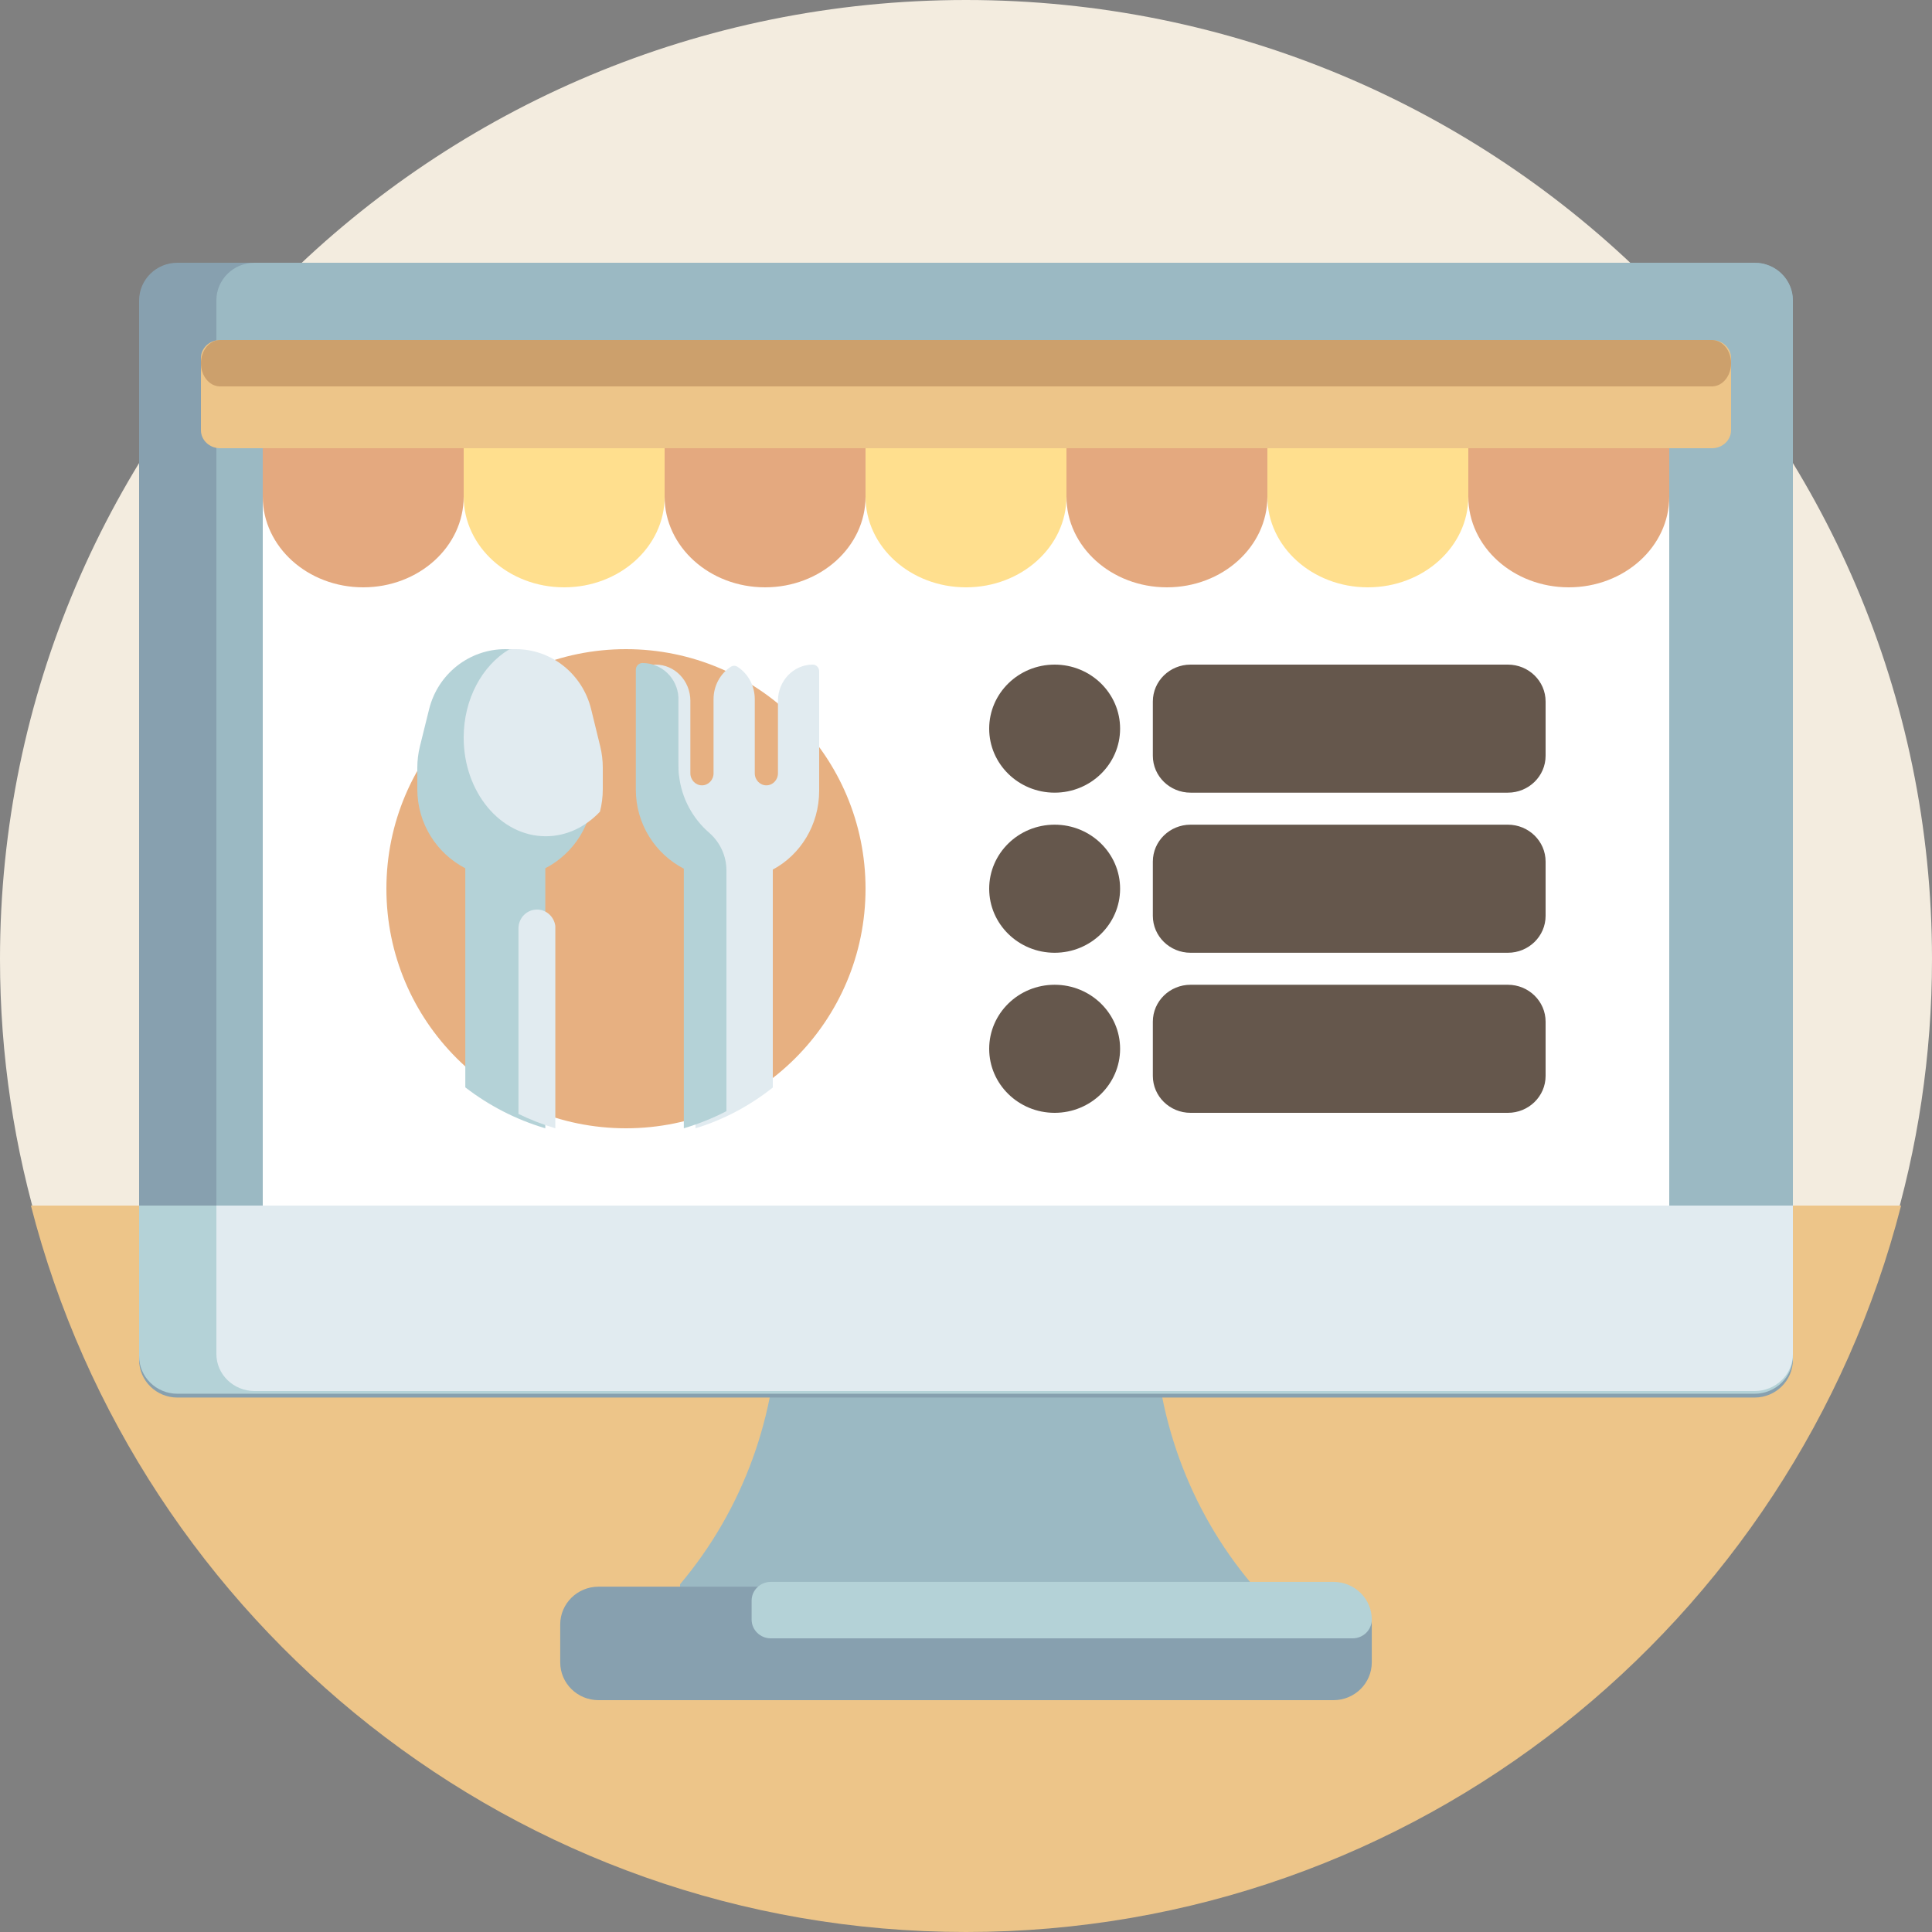 <svg width="114" height="114" viewBox="0 0 114 114" fill="none" xmlns="http://www.w3.org/2000/svg">
<rect x="0" y="0" width="114" height="114" fill="#808080" stroke="none"/>
<path d="M2.422 72.96C0.849 67.78 0 62.288 0 56.599C0 25.34 25.519 0 57 0C88.481 0 114 25.34 114 56.599C114 62.288 113.151 67.78 111.578 72.96H2.422Z" fill="#F3ECDF"/>
<path d="M112.176 71.136C105.852 95.786 83.546 114 57 114C30.454 114 8.148 95.786 1.824 71.136H112.176Z" fill="#EDC589"/>
<path d="M73.872 93.48V100.32H40.128V93.48C43.851 89.069 45.9 83.427 45.9 77.589V77.52H68.1V77.589C68.1 83.427 70.149 89.069 73.872 93.48Z" fill="#9BB9C3"/>
<path d="M80.944 95.856V98.088C80.944 99.321 79.933 100.32 78.685 100.32H35.315C34.067 100.32 33.056 99.321 33.056 98.088V95.856C33.056 94.623 34.067 93.624 35.315 93.624H78.685C79.933 93.624 80.944 94.623 80.944 95.856ZM103.533 15.504H10.467C9.219 15.504 8.208 16.503 8.208 17.736V80.232C8.208 81.465 9.219 82.464 10.467 82.464H103.533C104.781 82.464 105.792 81.465 105.792 80.232V17.736C105.792 16.503 104.781 15.504 103.533 15.504Z" fill="#87A0AF"/>
<path d="M103.534 82.08H15.025C13.778 82.08 12.768 81.087 12.768 79.861V17.723C12.768 16.497 13.778 15.504 15.025 15.504H103.534C104.781 15.504 105.792 16.497 105.792 17.723V79.861C105.792 81.087 104.781 82.08 103.534 82.08Z" fill="#9BB9C3"/>
<path d="M97.38 77.52H16.619C16.003 77.52 15.504 77.03 15.504 76.426V23.894C15.504 23.29 16.003 22.8 16.619 22.8H97.38C97.996 22.8 98.496 23.29 98.496 23.894V76.426C98.496 77.03 97.996 77.52 97.38 77.52Z" fill="#00808A"/>
<path d="M97.332 78.432H16.667C16.025 78.432 15.504 77.926 15.504 77.301V23.019C15.504 22.394 16.025 21.888 16.667 21.888H97.332C97.975 21.888 98.496 22.394 98.496 23.019V77.301C98.496 77.926 97.975 78.432 97.332 78.432Z" fill="white"/>
<path d="M66.093 52.44C66.093 54.527 64.363 56.219 62.23 56.219C60.098 56.219 58.368 54.527 58.368 52.44C58.368 50.353 60.098 48.661 62.23 48.661C64.363 48.661 66.093 50.353 66.093 52.44V52.44ZM62.23 58.107C60.098 58.107 58.368 59.799 58.368 61.886C58.368 63.972 60.098 65.664 62.23 65.664C64.363 65.664 66.093 63.972 66.093 61.886C66.093 59.799 64.363 58.107 62.23 58.107V58.107ZM62.23 39.216C60.098 39.216 58.368 40.908 58.368 42.995C58.368 45.081 60.098 46.772 62.23 46.772C64.363 46.772 66.093 45.081 66.093 42.995C66.093 40.908 64.363 39.216 62.23 39.216V39.216ZM88.974 39.216H70.251C69.021 39.216 68.025 40.191 68.025 41.394V44.595C68.025 45.797 69.021 46.772 70.251 46.772H88.974C90.204 46.772 91.2 45.797 91.2 44.595V41.394C91.2 40.191 90.203 39.216 88.974 39.216ZM88.974 48.661H70.251C69.021 48.661 68.025 49.637 68.025 50.839V54.041C68.025 55.243 69.021 56.219 70.251 56.219H88.974C90.204 56.219 91.2 55.243 91.2 54.041V50.839C91.2 49.637 90.203 48.661 88.974 48.661ZM88.974 58.107H70.251C69.021 58.107 68.025 59.083 68.025 60.285V63.486C68.025 64.688 69.021 65.664 70.251 65.664H88.974C90.204 65.664 91.2 64.688 91.2 63.486V60.285C91.2 59.083 90.203 58.107 88.974 58.107Z" fill="#3F2D20" fill-opacity="0.8"/>
<path d="M80.944 95.562C80.944 96.175 80.439 96.672 79.815 96.672H45.48C44.856 96.672 44.35 96.175 44.35 95.562V94.451C44.35 93.838 44.856 93.341 45.48 93.341H78.685C79.933 93.341 80.944 94.335 80.944 95.562ZM8.208 71.136V80.018C8.208 81.245 9.219 82.239 10.467 82.239H103.533C104.781 82.239 105.792 81.245 105.792 80.018V71.136H8.208Z" fill="#B4D2D7"/>
<path d="M103.534 82.08H15.025C13.778 82.08 12.768 81.1 12.768 79.891V71.136H105.792V79.891C105.792 81.1 104.781 82.08 103.534 82.08Z" fill="#E1EBF0"/>
<path d="M16.615 24.624H27.36V29.306C27.36 32.261 24.706 34.656 21.432 34.656C18.158 34.656 15.504 32.261 15.504 29.306V25.627C15.504 25.073 16.002 24.624 16.615 24.624ZM39.216 29.306C39.216 32.261 41.87 34.656 45.144 34.656C48.418 34.656 51.072 32.261 51.072 29.306V24.624H39.216V29.306ZM62.928 29.306C62.928 32.261 65.582 34.656 68.856 34.656C72.13 34.656 74.784 32.261 74.784 29.306V24.624H62.928V29.306ZM97.384 24.624H86.64V29.306C86.64 32.261 89.294 34.656 92.568 34.656C95.842 34.656 98.496 32.261 98.496 29.306V25.627C98.496 25.073 97.998 24.624 97.384 24.624Z" fill="#E4A97F"/>
<path d="M27.361 24.624H39.217V29.306C39.217 32.261 36.563 34.656 33.288 34.656C30.015 34.656 27.36 32.261 27.36 29.306V24.624H27.361ZM51.072 29.306C51.072 32.261 53.727 34.656 57 34.656C60.274 34.656 62.928 32.261 62.928 29.306V24.624H51.073V29.306H51.072ZM74.784 24.624V29.306C74.784 32.261 77.438 34.656 80.712 34.656C83.986 34.656 86.64 32.261 86.64 29.306V24.624H74.784Z" fill="#FFDF8E"/>
<path d="M101.016 26.448H12.985C12.362 26.448 11.856 25.972 11.856 25.384V21.128C11.856 20.54 12.362 20.064 12.985 20.064H101.016C101.639 20.064 102.144 20.54 102.144 21.128V25.384C102.144 25.972 101.639 26.448 101.016 26.448Z" fill="#EDC589"/>
<path d="M101.016 22.8H12.985C12.362 22.8 11.856 22.188 11.856 21.432C11.856 20.676 12.362 20.064 12.985 20.064H101.016C101.639 20.064 102.144 20.676 102.144 21.432C102.144 22.188 101.639 22.8 101.016 22.8Z" fill="#94603A" fill-opacity="0.36"/>
<path d="M51.072 52.44C51.072 60.247 44.743 66.576 36.936 66.576C29.129 66.576 22.8 60.247 22.8 52.44C22.8 44.633 29.129 38.304 36.936 38.304C44.743 38.304 51.072 44.633 51.072 52.44Z" fill="#E7B081"/>
<path d="M48.336 39.611V46.657C48.336 48.687 47.224 50.445 45.6 51.31V64.17C44.251 65.243 42.71 66.067 41.04 66.576V51.31C39.416 50.445 38.304 48.687 38.304 46.657V39.611C38.304 39.392 38.474 39.216 38.684 39.216C39.818 39.216 40.736 40.173 40.736 41.353V45.627C40.736 46.022 41.042 46.34 41.42 46.34C41.797 46.34 42.104 46.022 42.104 45.627V41.254C42.104 40.478 42.488 39.758 43.118 39.347C43.242 39.266 43.398 39.266 43.521 39.347C44.153 39.758 44.536 40.478 44.536 41.254V45.627C44.536 46.022 44.842 46.34 45.22 46.34C45.598 46.34 45.904 46.022 45.904 45.627V41.353C45.904 40.173 46.823 39.216 47.956 39.216C48.166 39.215 48.336 39.392 48.336 39.611Z" fill="#E1EBF0"/>
<path d="M42.864 51.356V65.566C42.066 65.978 41.225 66.318 40.35 66.576V51.258C38.67 50.39 37.518 48.626 37.518 46.589V39.519C37.518 39.299 37.695 39.122 37.912 39.122C39.042 39.122 39.965 40.012 40.031 41.135V44.841C40.031 44.841 40.033 45.297 40.035 45.367C40.035 45.367 40.047 45.697 40.066 45.763C40.219 47.107 40.876 48.296 41.842 49.134C42.484 49.692 42.864 50.499 42.864 51.356ZM34.313 41.848C33.797 39.764 31.943 38.304 29.817 38.304C27.69 38.304 25.836 39.764 25.32 41.848L24.779 44.032C24.676 44.447 24.624 44.875 24.624 45.304V46.564C24.624 48.601 25.776 50.365 27.456 51.233V64.161C28.852 65.239 30.448 66.065 32.176 66.576V51.233C33.857 50.365 35.009 48.601 35.009 46.564V45.303C35.009 44.875 34.957 44.447 34.854 44.032L34.313 41.848Z" fill="#B4D2D7"/>
<path d="M35.568 45.304V46.564C35.568 47.024 35.51 47.469 35.401 47.894C34.548 48.797 33.429 49.344 32.203 49.344C29.529 49.344 27.36 46.74 27.36 43.526C27.36 41.247 28.452 39.276 30.04 38.321C30.17 38.309 30.301 38.304 30.434 38.304C32.536 38.304 34.37 39.764 34.881 41.848L35.415 44.032C35.517 44.447 35.568 44.875 35.568 45.304ZM31.685 53.669C31.082 53.669 30.593 54.167 30.593 54.782V65.728C31.289 66.069 32.016 66.351 32.768 66.576V54.648C32.702 54.097 32.243 53.669 31.685 53.669V53.669Z" fill="#E1EBF0"/>
</svg>
